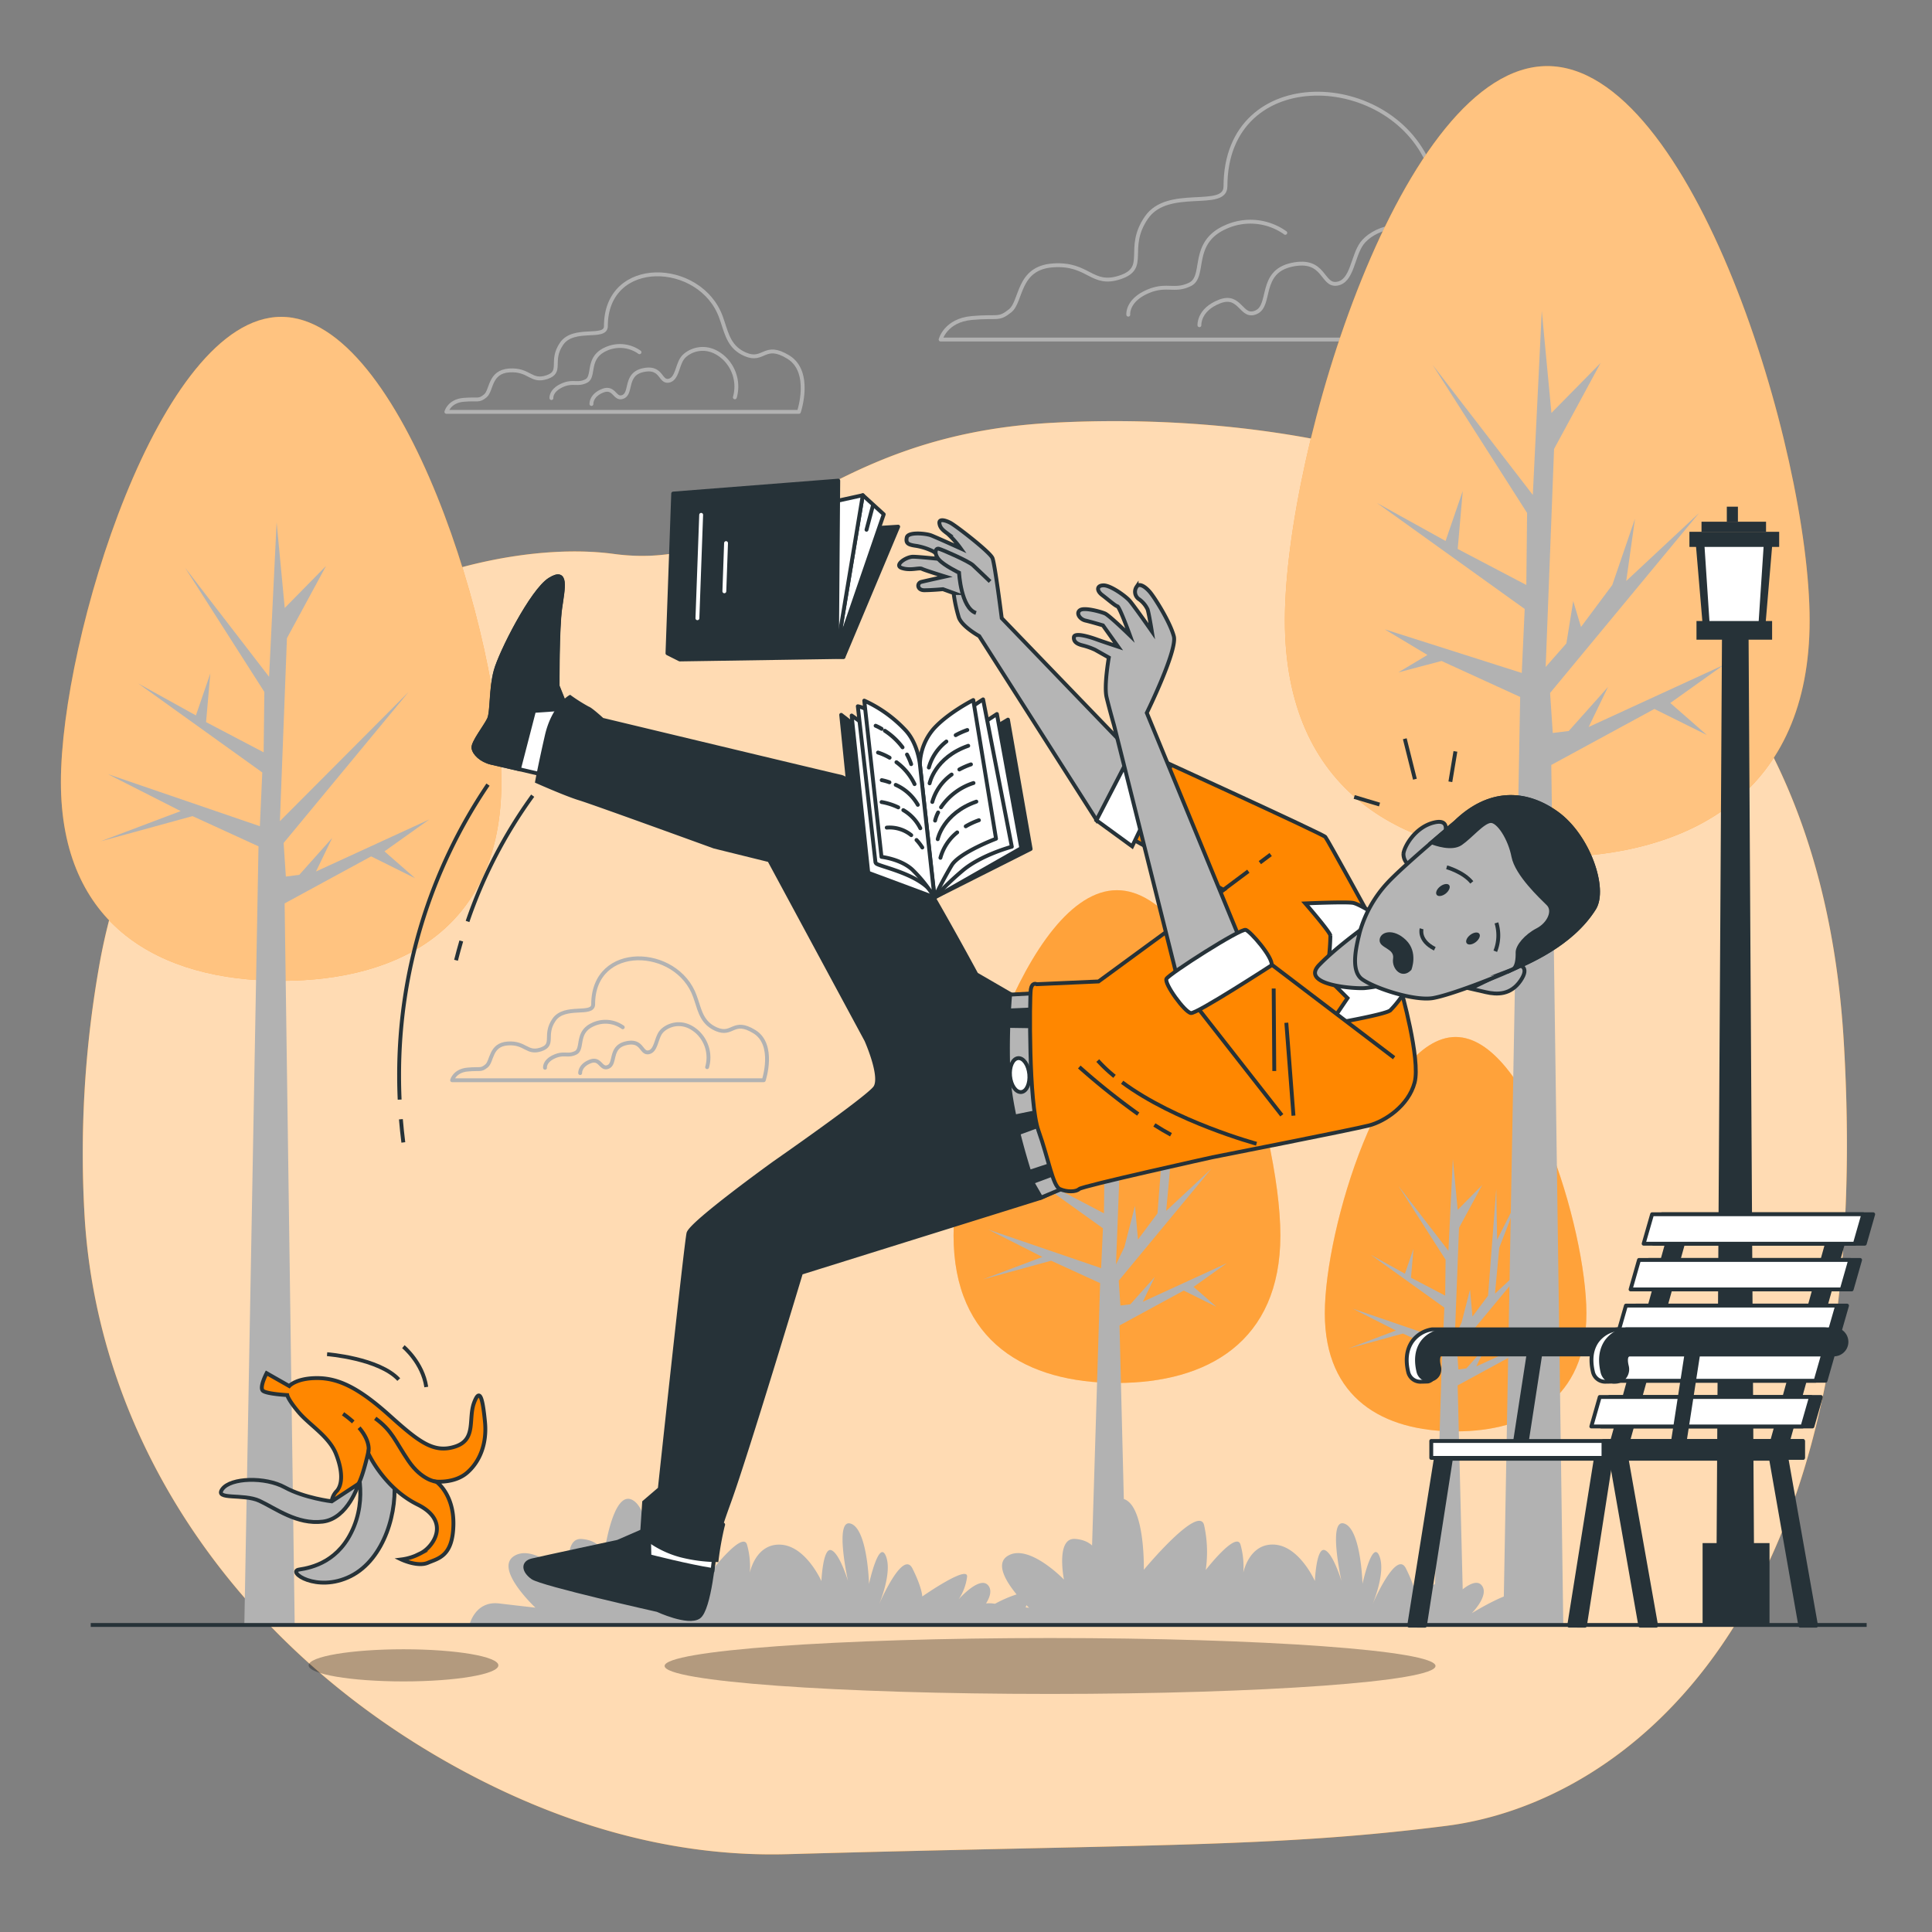 <svg xmlns="http://www.w3.org/2000/svg" viewBox="0 0 500 500"><rect x="0" y="0" width="500" height="500" fill="#808080" stroke="none"/><g id="freepik--background-simple--inject-155"><path d="M118.8,457.75c-57.59-31.4-93.18-84.67-96.87-142.37a278.79,278.79,0,0,1,3.55-64.31c14.76-87.51,95.14-112.88,133.34-107.72s51.73-30.55,113.35-33.92,196,9.16,205,160.18-58.6,197.25-102.73,202.9-76.7,4.74-170.69,7.35C172,480.73,143.12,471,118.8,457.75Z" style="fill:#FF8700"></path><path d="M118.8,457.75c-57.59-31.4-93.18-84.67-96.87-142.37a278.79,278.79,0,0,1,3.55-64.31c14.76-87.51,95.14-112.88,133.34-107.72s51.73-30.55,113.35-33.92,196,9.16,205,160.18-58.6,197.25-102.73,202.9-76.7,4.74-170.69,7.35C172,480.73,143.12,471,118.8,457.75Z" style="fill:#fff;opacity:0.7"></path></g><g id="freepik--shadow-2--inject-155"><path d="M371.51,431.15c0,4-44.66,7.24-99.76,7.24S172,435.15,172,431.15s44.67-7.23,99.76-7.23S371.51,427.16,371.51,431.15Z" style="opacity:0.3"></path></g><g id="freepik--shadow-1--inject-155"><ellipse cx="104.43" cy="430.99" rx="24.55" ry="4.16" style="opacity:0.3"></ellipse></g><g id="freepik--Clouds--inject-155"><path d="M371.07,46.16c-.23-.7-.47-1.41-.72-2.12-9.41-26.17-53.2-28-53.2,4.19,0,6.2-14.87,0-20.44,8.06s.62,13-6.82,15.48-8.05-3.71-17.34-3.09S264.49,78,261.4,80.45s-3.1,1.23-9.91,1.85-8.06,5.58-8.06,5.58H406.36s6.19-18.59-5-25.4S390.25,65,381.58,61.24C374.41,58.17,373.07,52.34,371.07,46.16Z" style="fill:none;stroke:#b2b2b2;stroke-linecap:round;stroke-linejoin:round"></path><path d="M376.7,81.1s3.38-10.43-4.91-18.1-16.87-3.38-19.33,0S350,72.82,346,73.43s-3.07-6.75-11.66-4.91-5.21,10.43-9.2,12.27-4-4.9-9.51-2.76-5.22,6.14-5.22,6.14" style="fill:none;stroke:#b2b2b2;stroke-linecap:round;stroke-linejoin:round"></path><path d="M332.63,60.26a15.53,15.53,0,0,0-15.71-1.37C308,63,312.14,71.53,308,73.58s-6.15-.34-11.27,2S292,81.44,292,81.44" style="fill:none;stroke:#b2b2b2;stroke-linecap:round;stroke-linejoin:round"></path><path d="M187,83.27c-.13-.4-.26-.79-.41-1.19-5.27-14.66-29.79-15.67-29.79,2.35,0,3.46-8.33,0-11.45,4.51s.35,7.28-3.81,8.67-4.51-2.08-9.72-1.74-4.51,5.21-6.24,6.6-1.74.69-5.55,1-4.51,3.12-4.51,3.12h91.24S210.26,96.22,204,92.4s-6.24,1.39-11.1-.69C188.9,90,188.15,86.73,187,83.27Z" style="fill:none;stroke:#b2b2b2;stroke-linecap:round;stroke-linejoin:round"></path><path d="M190.18,102.83a10.18,10.18,0,0,0-2.75-10.13c-4.64-4.3-9.45-1.89-10.82,0s-1.38,5.49-3.61,5.84-1.72-3.78-6.53-2.75-2.92,5.84-5.16,6.87-2.23-2.75-5.32-1.54-2.92,3.43-2.92,3.43" style="fill:none;stroke:#b2b2b2;stroke-linecap:round;stroke-linejoin:round"></path><path d="M165.5,91.16a8.71,8.71,0,0,0-8.8-.77c-5,2.3-2.68,7.08-5,8.23s-3.45-.19-6.32,1.15-2.67,3.25-2.67,3.25" style="fill:none;stroke:#b2b2b2;stroke-linecap:round;stroke-linejoin:round"></path><path d="M180.2,258.88q-.16-.53-.36-1.05c-4.65-13-26.33-13.85-26.33,2.08,0,3.06-7.36,0-10.12,4s.3,6.44-3.38,7.67-4-1.84-8.59-1.53-4,4.6-5.52,5.82-1.53.62-4.9.93-4,2.76-4,2.76h80.66s3.07-9.21-2.45-12.58-5.52,1.23-9.82-.61C181.86,264.83,181.19,261.94,180.2,258.88Z" style="fill:none;stroke:#b2b2b2;stroke-linecap:round;stroke-linejoin:round"></path><path d="M183,276.18a9,9,0,0,0-2.43-9c-4.1-3.8-8.35-1.67-9.57,0s-1.22,4.86-3.19,5.16S166.28,269,162,270s-2.58,5.17-4.56,6.08-2-2.43-4.71-1.37-2.58,3-2.58,3" style="fill:none;stroke:#b2b2b2;stroke-linecap:round;stroke-linejoin:round"></path><path d="M161.17,265.86a7.69,7.69,0,0,0-7.78-.68c-4.4,2-2.37,6.26-4.4,7.28s-3-.17-5.58,1-2.36,2.88-2.36,2.88" style="fill:none;stroke:#b2b2b2;stroke-linecap:round;stroke-linejoin:round"></path></g><g id="freepik--Trees--inject-155"><path d="M410.56,339.89c0,22.05-15.15,30.55-33.85,30.55s-33.85-8.5-33.85-30.55,15.16-71.52,33.85-71.52S410.56,317.84,410.56,339.89Z" style="fill:#FF8700"></path><path d="M410.56,339.89c0,22.05-15.15,30.55-33.85,30.55s-33.85-8.5-33.85-30.55,15.16-71.52,33.85-71.52S410.56,317.84,410.56,339.89Z" style="fill:#fff;opacity:0.23"></path><polygon points="376 299.96 374.85 323.7 361.93 306.93 374.12 326.02 374.01 335.31 365.16 330.67 365.81 323.18 363.59 329.63 354.74 324.73 373.8 338.41 373.43 346.67 350.07 338.67 361.26 344.34 348.95 348.99 363.08 345.12 373.22 349.76 371.04 420.73 378.78 420.73 377.24 358.54 390.53 351.31 397.3 354.67 392.58 350.54 399.47 345.63 382.06 353.63 384.55 348.47 379.48 354.15 377.42 354.41 377.08 349.25 396.31 326.02 386.9 334.8 388 322.93 393.19 309.51 387.45 320.86 387.23 307.7 385.11 335.31 381.07 340.73 380.44 333.76 378.25 342.28 376.51 345.89 377.59 317.76 383.6 306.67 377.25 313.12 376 299.96" style="fill:#b2b2b2"></polygon><path d="M468.33,160.57c0,44.23-30.4,61.29-67.9,61.29s-67.91-17.06-67.91-61.29S362.92,17.1,400.43,17.1,468.33,116.34,468.33,160.57Z" style="fill:#FF8700"></path><path d="M468.33,160.57c0,44.23-30.4,61.29-67.9,61.29s-67.91-17.06-67.91-61.29S362.92,17.1,400.43,17.1,468.33,116.34,468.33,160.57Z" style="fill:#fff;opacity:0.5"></path><polygon points="399.01 80.47 396.69 128.09 370.77 94.44 395.21 132.75 395.01 151.39 377.25 142.07 378.56 127.06 374.11 140 356.35 130.16 394.59 157.6 393.83 174.16 358.37 162.87 369.42 169.5 361.89 174.01 373.07 171.06 393.42 180.37 389.05 420.73 404.58 420.73 401.47 197.97 428.15 183.48 441.72 190.21 432.27 181.93 446.08 172.09 411.15 188.14 416.15 177.79 405.99 189.18 401.85 189.69 401.16 179.34 439.73 132.75 420.87 150.35 423.14 134.24 417.26 151.39 409.16 162.26 407.15 155.56 405.38 166.51 400.02 172.61 402.19 116.19 414.24 93.93 401.51 106.87 399.01 80.47" style="fill:#b2b2b2"></polygon><path d="M129.76,202.41c0,37.12-25.51,51.43-57,51.43s-57-14.31-57-51.43S41.31,82,72.78,82,129.76,165.29,129.76,202.41Z" style="fill:#FF8700"></path><path d="M129.76,202.41c0,37.12-25.51,51.43-57,51.43s-57-14.31-57-51.43S41.31,82,72.78,82,129.76,165.29,129.76,202.41Z" style="fill:#fff;opacity:0.5"></path><polygon points="71.59 135.19 69.64 175.16 47.89 146.92 68.41 179.06 68.23 194.7 53.33 186.88 54.43 174.29 50.7 185.15 35.79 176.89 67.88 199.91 67.25 213.82 27.93 200.35 46.76 209.91 26.04 217.73 49.83 211.21 66.9 219.03 63.23 420.73 76.27 420.73 73.66 233.8 96.05 221.63 107.43 227.28 99.5 220.33 111.09 212.08 81.78 225.54 85.97 216.86 77.45 226.41 73.98 226.85 73.4 218.16 105.76 179.06 72.44 212.51 74.26 165.16 84.37 146.48 73.69 157.34 71.59 135.19" style="fill:#b2b2b2"></polygon><path d="M331.36,319.73c0,27.55-18.93,38.18-42.29,38.18s-42.29-10.63-42.29-38.18,18.94-89.35,42.29-89.35S331.36,292.19,331.36,319.73Z" style="fill:#FF8700"></path><path d="M331.36,319.73c0,27.55-18.93,38.18-42.29,38.18s-42.29-10.63-42.29-38.18,18.94-89.35,42.29-89.35S331.36,292.19,331.36,319.73Z" style="fill:#fff;opacity:0.23"></path><polygon points="288.19 269.85 286.75 299.51 270.6 278.55 285.83 302.41 285.7 314.01 274.64 308.21 275.45 298.86 272.69 306.92 261.62 300.8 285.44 317.88 284.97 328.2 255.78 318.21 269.77 325.3 254.39 331.1 272.04 326.27 284.71 332.07 281.99 420.73 291.66 420.73 289.73 343.03 306.34 334 314.79 338.19 308.9 333.04 317.51 326.91 295.75 336.9 298.87 330.46 292.54 337.55 289.96 337.87 289.53 331.43 313.55 302.41 301.81 313.37 303.17 298.54 309.67 281.78 302.49 295.96 302.21 279.52 299.56 314.01 294.51 320.79 293.73 312.08 291 322.72 288.82 327.23 290.17 292.09 297.68 278.23 289.75 286.29 288.19 269.85" style="fill:#b2b2b2"></polygon></g><g id="freepik--Plants--inject-155"><path d="M393.58,413.15c-.36-3.26-12.69,4.35-12.69,4.35s4.71-4.71,2.54-7.25-7.62,3.62-7.62,3.62a13.59,13.59,0,0,0,2.18-5.8c.36-3.26-11.6,5.08-11.6,5.08s0-2.18-2.54-7.25-8.7,9.42-8.7,9.42,3.63-8.33,1.81-12.68-4.35,7.25-4.35,7.25-.36-14.14-4.71-15.59-.73,14.86-.73,14.86-2.17-7.25-4.35-8-2.53,8-2.53,8-4-9.06-10.52-9.42-8,7.25-8,7.25a21.12,21.12,0,0,0-.73-7.25c-1.09-3.63-9,6.57-9,6.57a32.06,32.06,0,0,0-.43-11.65c-1.45-5.44-15.59,11.6-15.59,11.6s.36-15.59-4.72-18.13-7.25,14.14-7.25,14.14-.72-3.62-5.8-4-2.9,10.52-2.9,10.52-9.06-9.43-14.5-6.16c-3.38,2-.45,6.72,2.24,10a32.33,32.33,0,0,0-5.57,2.42l-.66-.08a7.79,7.79,0,0,0-1.67,0c.94-1.52,1.65-3.4.53-4.7-2.18-2.54-7.61,3.62-7.61,3.62a13.65,13.65,0,0,0,2.17-5.8c.36-3.26-11.6,5.08-11.6,5.08s0-2.18-2.54-7.25-8.7,9.42-8.7,9.42,3.63-8.33,1.81-12.68-4.35,7.25-4.35,7.25-.36-14.14-4.71-15.59-.72,14.86-.72,14.86-2.18-7.25-4.35-8-2.54,8-2.54,8-4-9.06-10.52-9.42-8,7.25-8,7.25a21.12,21.12,0,0,0-.73-7.25c-1.08-3.63-9,6.57-9,6.57a32.18,32.18,0,0,0-.44-11.65c-1.45-5.44-15.59,11.6-15.59,11.6s.36-15.59-4.71-18.13-7.25,14.14-7.25,14.14-.73-3.62-5.81-4-2.9,10.52-2.9,10.52-9.06-9.43-14.5-6.16,5.44,13.41,5.44,13.41-3.26-.36-9.42-1.09-7.62,5.44-7.62,5.44h268.7S393.94,416.41,393.58,413.15ZM265.44,416c.07-.19.14-.38.2-.58l.69.68Z" style="fill:#b2b2b2"></path></g><g id="freepik--Streetlight--inject-155"><polygon points="454.01 414.28 444.17 414.28 445.65 164.48 452.53 164.48 454.01 414.28" style="fill:#263238"></polygon><polygon points="456.77 163.27 440.78 163.27 438.79 139.79 458.76 139.79 456.77 163.27" style="fill:#263238"></polygon><polygon points="454.98 163.27 442.57 163.27 441.02 139.79 456.53 139.79 454.98 163.27" style="fill:#fff"></polygon><rect x="437.22" y="137.63" width="23.23" height="3.91" style="fill:#263238"></rect><rect x="439.05" y="160.72" width="19.57" height="4.83" style="fill:#263238"></rect><rect x="440.35" y="135.02" width="16.7" height="2.61" style="fill:#263238"></rect><rect x="446.9" y="131.13" width="2.87" height="3.91" style="fill:#263238"></rect><rect x="440.63" y="399.35" width="17.32" height="21.02" style="fill:#263238"></rect></g><g id="freepik--Bench--inject-155"><path d="M367.6,357.59a3.23,3.23,0,0,1-3.15-2.49c-.76-3.18-.41-5.83,1-7.9a7.76,7.76,0,0,1,5.12-3.16,2.69,2.69,0,0,1,.4,0h53.37a3.24,3.24,0,0,1,0,6.48h-53a1.11,1.11,0,0,0-.58.43c-.15.23-.44.94,0,2.68s.57,3.48-1.17,3.9C369.33,357.56,367.85,357.59,367.6,357.59Z" style="fill:#fff;stroke:#263238;stroke-linecap:round;stroke-linejoin:round"></path><path d="M369.76,357.59a3.23,3.23,0,0,1-3.15-2.49c-.76-3.18-.41-5.83,1-7.9a7.76,7.76,0,0,1,5.12-3.16,2.69,2.69,0,0,1,.4,0h53.37a3.24,3.24,0,0,1,0,6.48h-53a1.11,1.11,0,0,0-.58.43c-.15.23-.44.94,0,2.68a3.24,3.24,0,0,1-2.4,3.9A3.2,3.2,0,0,1,369.76,357.59Z" style="fill:#263238"></path><line x1="393.54" y1="373.55" x2="397.41" y2="348.49" style="fill:none;stroke:#263238;stroke-linecap:round;stroke-linejoin:round;stroke-width:4px"></line><path d="M465.92,420.73H470l-8-45.16,16.06-57.73-3.83-1.07L458.07,375a2.07,2.07,0,0,0,0,1Z" style="fill:#263238;stroke:#263238;stroke-linecap:round;stroke-linejoin:round"></path><path d="M410.18,420.73l6.74-43.2H460v-4H415.32a2,2,0,0,0-1.94,1.56l-7.28,45.62Z" style="fill:#263238;stroke:#263238;stroke-linecap:round;stroke-linejoin:round"></path><path d="M368.77,420.73l6.73-43.2h43.08v-4H373.91a2,2,0,0,0-1.94,1.56l-7.28,45.62Z" style="fill:#263238;stroke:#263238;stroke-linecap:round;stroke-linejoin:round"></path><path d="M424.51,420.73h4.1l-8-45.16,16.06-57.73-3.84-1.07L416.66,375a2,2,0,0,0,0,1Z" style="fill:#263238;stroke:#263238;stroke-linecap:round;stroke-linejoin:round"></path><polygon points="427.93 321.87 482.6 321.87 484.78 314.25 430.12 314.25 427.93 321.87" style="fill:#263238;stroke:#263238;stroke-linecap:round;stroke-linejoin:round"></polygon><polygon points="424.55 333.7 479.21 333.7 481.39 326.07 426.73 326.07 424.55 333.7" style="fill:#263238;stroke:#263238;stroke-linecap:round;stroke-linejoin:round"></polygon><polygon points="421.16 345.52 475.82 345.52 478.01 337.89 423.35 337.89 421.16 345.52" style="fill:#263238;stroke:#263238;stroke-linecap:round;stroke-linejoin:round"></polygon><polygon points="417.78 357.34 472.44 357.34 474.62 349.71 419.96 349.71 417.78 357.34" style="fill:#263238;stroke:#263238;stroke-linecap:round;stroke-linejoin:round"></polygon><polygon points="414.39 369.17 469.05 369.17 471.24 361.54 416.57 361.54 414.39 369.17" style="fill:#263238;stroke:#263238;stroke-linecap:round;stroke-linejoin:round"></polygon><polygon points="425.37 321.87 480.04 321.87 482.22 314.25 427.56 314.25 425.37 321.87" style="fill:#fff;stroke:#263238;stroke-linecap:round;stroke-linejoin:round"></polygon><polygon points="421.99 333.7 476.65 333.7 478.83 326.07 424.17 326.07 421.99 333.7" style="fill:#fff;stroke:#263238;stroke-linecap:round;stroke-linejoin:round"></polygon><polygon points="418.6 345.52 473.26 345.52 475.45 337.89 420.79 337.89 418.6 345.52" style="fill:#fff;stroke:#263238;stroke-linecap:round;stroke-linejoin:round"></polygon><polygon points="415.22 357.34 469.88 357.34 472.06 349.71 417.4 349.71 415.22 357.34" style="fill:#fff;stroke:#263238;stroke-linecap:round;stroke-linejoin:round"></polygon><polygon points="411.83 369.17 466.49 369.17 468.68 361.54 414.01 361.54 411.83 369.17" style="fill:#fff;stroke:#263238;stroke-linecap:round;stroke-linejoin:round"></polygon><rect x="370.41" y="372.92" width="96.19" height="4.38" style="fill:#fff;stroke:#263238;stroke-linecap:round;stroke-linejoin:round"></rect><rect x="414.98" y="372.92" width="51.62" height="4.38" style="fill:#263238;stroke:#263238;stroke-linecap:round;stroke-linejoin:round"></rect><line x1="434.4" y1="373.55" x2="438.27" y2="348.49" style="fill:none;stroke:#263238;stroke-linecap:round;stroke-linejoin:round;stroke-width:4px"></line><path d="M415.41,357.59a3.25,3.25,0,0,1-3.15-2.49c-.75-3.18-.41-5.83,1-7.9a7.76,7.76,0,0,1,5.12-3.16,2.6,2.6,0,0,1,.4,0h53.37a3.24,3.24,0,0,1,0,6.48h-53a1.15,1.15,0,0,0-.58.43c-.14.23-.44.94,0,2.68s.95,3.48-.79,3.9C417.52,357.56,415.66,357.59,415.41,357.59Z" style="fill:#fff;stroke:#263238;stroke-linecap:round;stroke-linejoin:round"></path><path d="M417.88,357.59a3.23,3.23,0,0,1-3.15-2.49c-.75-3.18-.41-5.83,1-7.9a7.78,7.78,0,0,1,5.12-3.16,2.83,2.83,0,0,1,.41,0h53.36a3.24,3.24,0,0,1,0,6.48h-53a1.11,1.11,0,0,0-.58.43c-.15.23-.44.94,0,2.68a3.24,3.24,0,0,1-2.4,3.9A3.2,3.2,0,0,1,417.88,357.59Z" style="fill:#263238;stroke:#263238;stroke-linecap:round;stroke-linejoin:round"></path></g><g id="freepik--Floor--inject-155"><line x1="23.48" y1="420.54" x2="483.09" y2="420.54" style="fill:none;stroke:#263238;stroke-miterlimit:10"></line></g><g id="freepik--Banana--inject-155"><path d="M91.56,377s3.77,8.83.07,18S80.71,405.7,77.41,406.2s4.52,6.11,13.32,1.72,12.41-17.14,11.14-25.82-6.4-14.14-9.66-12S91.56,377,91.56,377Z" style="fill:#b5b5b5;stroke:#263238;stroke-miterlimit:10"></path><path d="M69,355.38s-2,3.79-.91,4.59,6.25,1.08,6.25,1.08.24,1.24,3,4.49,7.84,6.22,9.62,10.74,1.66,7.84.26,9.53a4.75,4.75,0,0,0-1.38,2.74s5.74-2.44,6.93-4.54,2.49-8,2.49-8,4,9,12.8,13.36,4,11.1.75,12.64a14.08,14.08,0,0,1-4.93,1.58s4.2,2,6.87.85,6.39-1.62,6.59-9.72-4.46-11.29-4.46-11.29,4.79.49,8-2.29,5.2-7.4,4.63-13.2-1.28-9.09-2.83-4.9.67,9.53-4.88,11.33-9.37-1.2-17-8.05-12.92-9.61-18.52-9.67-7.42,2.06-7.42,2.06Z" style="fill:#FF8700;stroke:#263238;stroke-miterlimit:10"></path><path d="M91.42,368a26.75,26.75,0,0,0-2.64-2.11" style="fill:none;stroke:#263238;stroke-miterlimit:10"></path><path d="M95.28,376.05s1-2.65-2.35-6.56" style="fill:none;stroke:#263238;stroke-miterlimit:10"></path><path d="M112.9,383.47s-3.74-.32-7.2-5.41-4.15-7.78-8.59-11" style="fill:none;stroke:#263238;stroke-miterlimit:10"></path><path d="M85.86,388.55s-7.08-.85-12.14-3.62-14-2.53-16.17.43,5.43,1.1,9.63,3.07,9.71,6.17,16.33,5.37S92.79,384,92.79,384Z" style="fill:#b5b5b5;stroke:#263238;stroke-miterlimit:10"></path><path d="M84.65,350.46s13.46,1.05,18.55,6.57" style="fill:none;stroke:#263238;stroke-miterlimit:10"></path><path d="M104.39,348.52s5,4.1,5.93,10.44" style="fill:none;stroke:#263238;stroke-miterlimit:10"></path></g><g id="freepik--Character--inject-155"><path d="M294.25,196.31l-35-36.32s-1.76-14-2.4-15.56-9.47-8.39-10.9-9.13-3-1.08-2.83.15,1,1.83,2.17,2.7a25.36,25.36,0,0,1,3.33,3.78s-6.34-2.87-7.63-3.37-6-1-6.32.54.36,1.88,2.49,2.18a15.55,15.55,0,0,1,4.29,1.39l3.3,2.16s-6.64-.73-8.43-.75-5.12,2.22-2.88,2.94,4.44-.18,5.15.19,6,2,6,2-4.85,1.07-6.12,1.38-1.1,2.15.7,2.16,4.86-.27,4.86-.27l2.76,1a38.62,38.62,0,0,0,1.35,6.31c.84,2.4,5.28,4.83,5.28,4.83l30.4,47.65Z" style="fill:#b5b5b5;stroke:#263238;stroke-miterlimit:10"></path><path d="M256.23,150.49s-3.28-3.16-4.43-4.22-7.88-4-8.82-4.25-1.31,1.3,0,2.8,5.22,3.4,5.22,3.4.49,9.12,4.39,10.42" style="fill:#b5b5b5;stroke:#263238;stroke-miterlimit:10"></path><path d="M146.58,183.39l-2.35-5.87s0-15.05.74-20.2,1.9-10.21-2.7-7.34-12.69,18.83-14,23.61-.85,10.68-1.75,12.56-4.16,6-4,7.4,2,3.25,4.67,3.86l14.72,3.41Z" style="fill:#fff;stroke:#263238;stroke-miterlimit:10"></path><path d="M145,157.32c.73-5.16,1.9-10.21-2.7-7.34s-12.69,18.83-14,23.61-.85,10.68-1.75,12.56-4.16,6-4,7.4,2,3.25,4.67,3.86l7.08,1.64,3.9-15.07,8.47-.59-2.35-5.87S144.24,162.47,145,157.32Z" style="fill:#263238;stroke:#263238;stroke-miterlimit:10"></path><path d="M167.89,395.53l-8,3.48s-19.74,4.23-22.19,4.82-2.25,2.73.13,4.43,32.33,8.41,32.33,8.41,7.94,3.69,10.7,1.78,4-16.43,4-16.43Z" style="fill:#263238;stroke:#263238;stroke-miterlimit:10"></path><path d="M168.07,402.75s10.08,2.6,16.35,3.56c.33-2.45.49-4.29.49-4.29l-17-6.49Z" style="fill:#fff;stroke:#263238;stroke-miterlimit:10"></path><path d="M263.3,258.31l-10.62-6.16S233.9,217.25,227.94,211s-8.22-9.54-10.41-10-61.66-14.73-61.66-14.73-3.05-2.79-3.71-2.94a44.47,44.47,0,0,1-4.65-2.93s-4.28,2.49-6,10S139,202.24,139,202.24s7.55,3.36,11,4.4,34.85,12.46,34.85,12.46l14.24,3.52,25.11,46.56s4.28,9.56,2.25,12.33-26,19.44-26,19.44-21.67,15.6-22.28,18.24-7.42,66.11-7.42,66.11l-4.05,3.47-.56,8.44a25.41,25.41,0,0,0,10.11,5.34,39.78,39.78,0,0,0,9.21,1.21,80.39,80.39,0,0,1,1.6-8.89c.67-1.93-2.8,6.06,1.69-6.33s18.55-59.14,18.55-59.14L269.41,310l4.87-2.21-8-47.37Z" style="fill:#263238;stroke:#263238;stroke-miterlimit:10"></path><path d="M268.69,257l-7.27.41a173.12,173.12,0,0,0-.46,20c.36,11.43,6.47,29.05,6.47,29.05l2,3.47,7.17-3s-5.94-26.38-6.17-33.38S268.69,257,268.69,257Z" style="fill:#b5b5b5;stroke:#263238;stroke-miterlimit:10"></path><path d="M266.38,278c.23,2.42-.7,4.49-2.08,4.62s-2.68-1.73-2.9-4.15.7-4.49,2.08-4.62S266.15,275.58,266.38,278Z" style="fill:#fff;stroke:#263238;stroke-miterlimit:10"></path><polyline points="259.42 261.58 268.35 261.18 267.94 265.61 260.36 265.5" style="fill:#263238;stroke:#263238;stroke-miterlimit:10"></polyline><polyline points="261.46 289.18 269.01 287.64 269.21 291.18 262.7 293.58 264.2 303.99 272.65 301.22 273.32 303.63 263.43 307.31" style="fill:#263238;stroke:#263238;stroke-miterlimit:10"></polyline><path d="M355.18,238.44s-11.56-21.1-12.19-21.85-45-21-45-21L289,214.9l27.66,15.4L284.3,254l-16,.71s-1.24-.69-1.54,1.45-.57,29.28,2,36.47,3.71,14.27,5.52,15.09,4.22.77,5,0,34.52-8.23,34.52-8.23,36.48-7.17,40.53-8.23,10.17-5.05,11.77-11.09-3.6-24.24-3.6-24.24Z" style="fill:#FF8700;stroke:#263238;stroke-miterlimit:10"></path><line x1="326.05" y1="223.25" x2="328.85" y2="221.15" style="fill:none;stroke:#263238;stroke-miterlimit:10"></line><line x1="316.61" y1="230.3" x2="323.07" y2="225.47" style="fill:none;stroke:#263238;stroke-miterlimit:10"></line><path d="M288.44,278.56a38.58,38.58,0,0,1-4.34-4.09" style="fill:none;stroke:#263238;stroke-miterlimit:10"></path><path d="M325.19,296s-21-5.69-34.78-15.91" style="fill:none;stroke:#263238;stroke-miterlimit:10"></path><path d="M298.75,291.13c1.44.92,2.89,1.78,4.3,2.54" style="fill:none;stroke:#263238;stroke-miterlimit:10"></path><path d="M279.32,276.14a183.21,183.21,0,0,0,15.25,12.18" style="fill:none;stroke:#263238;stroke-miterlimit:10"></path><path d="M355.79,236.56s-4-2.53-5.54-2.88-12.44.12-12.44.12,6.33,7.27,6.49,8.31a55.71,55.71,0,0,1-.46,6.29l1,6,3.9,3.9-4.57,6.75s14.38-2.47,15.64-3.58a27,27,0,0,0,4.71-6.52C366,252.32,355.79,236.56,355.79,236.56Z" style="fill:#fff;stroke:#263238;stroke-miterlimit:10"></path><path d="M355.18,238.44s-8.77,6.11-13.77,11.28,8.81,6.2,11.75,6a32.05,32.05,0,0,0,6.13-1.19S354.61,244.66,355.18,238.44Z" style="fill:#b5b5b5;stroke:#263238;stroke-miterlimit:10"></path><path d="M373.6,216.66s2.37-5-2.53-3.78-7.65,6.23-7.85,8a3.47,3.47,0,0,0,1.33,2.91Z" style="fill:#b5b5b5;stroke:#263238;stroke-miterlimit:10"></path><path d="M393,249.77s3.08.25.53,4-6.07,3.67-9,3l-4-.92Z" style="fill:#b5b5b5;stroke:#263238;stroke-miterlimit:10"></path><path d="M376.7,212.78s-13.38,11.11-17.65,15.73a31.25,31.25,0,0,0-7.15,12.75c-.62,2.66-2.67,9.79.59,12.15s13.67,5.76,18.48,4.87,16.69-5.54,20.3-7.31,15.26-6.26,21.29-15.89c3.17-5.07-1.47-18.75-9.71-24.65S385.2,204.54,376.7,212.78Z" style="fill:#b5b5b5;stroke:#263238;stroke-miterlimit:10"></path><path d="M402.85,210.43c-8.23-5.91-17.65-5.89-26.15,2.35,0,0-2.76,2.29-6.16,5.22,1,.39,5.2,1.86,7.48.29,2.62-1.8,5.72-5.68,7.75-5.81s5,4.54,5.89,9.16,7.18,10.47,9,12.28.19,5.25-2.76,6.77-5.18,4.2-5.15,5.81-.12,4-1.44,4.47c3.61-1.76,15.26-6.26,21.29-15.89C415.73,230,411.09,216.33,402.85,210.43Z" style="fill:#263238;stroke:#263238;stroke-miterlimit:10"></path><path d="M390.32,251.42c.36-.16.69-.32.95-.45l-1.31.5Z" style="fill:none;stroke:#263238;stroke-miterlimit:10"></path><path d="M374.15,231.26c-.89.69-1.94.84-2.33.33s0-1.49.9-2.18,1.94-.84,2.33-.33S375,230.57,374.15,231.26Z" style="fill:#263238"></path><path d="M381.93,243.81c-.9.69-1.94.84-2.34.32s0-1.48.9-2.17,1.94-.84,2.34-.33S382.82,243.11,381.93,243.81Z" style="fill:#263238"></path><path d="M374.4,224.45s4.32,1.2,6.5,3.91" style="fill:none;stroke:#263238;stroke-miterlimit:10"></path><path d="M387.28,238.84a11.11,11.11,0,0,1-.3,7.34" style="fill:none;stroke:#263238;stroke-miterlimit:10"></path><path d="M367.91,240.37s-.89,3,3.41,5.18" style="fill:none;stroke:#263238;stroke-miterlimit:10"></path><path d="M365.26,251s1.86-4.57-1.41-7.73-6.71-2.15-6.81,0,3.91,2.11,3.49,4.81S362.85,253.6,365.26,251Z" style="fill:#263238"></path><polygon points="303.04 198.14 293 219.03 283.75 212.29 293.91 192.63 303.04 198.14" style="fill:#fff;stroke:#263238;stroke-miterlimit:10"></polygon><path d="M321,243.32l-24.21-58.83s7.94-16.17,7-19.8-4.91-9.94-6.16-11.43-2.83-2.46-3.48-1.4a2.3,2.3,0,0,0,.48,3.11,6.73,6.73,0,0,1,2.37,2.75c.35,1.08,1.09,5.65,1.09,5.65s-4.66-6.68-5.77-7.93-4.89-3.94-6.69-3.95-1.91,1.35-.38,2.51,3.36,2.78,3.93,2.91,3.26,7.56,3.26,7.56-5.39-5.25-6.49-5.71-5.23-1.61-6.4-.88-.15,2.37,1.37,2.72,4.52,1.25,4.52,1.25l3.92,5.51s-4.09-1.35-5.56-1.89-5.76-1.93-5.88-.56,1.17,1.87,2.5,2.18a17.77,17.77,0,0,1,3,1.08l3.54,2s-1.29,7.31-.58,10.28,1.93,7.25,1.93,7.25l16.23,64.79Z" style="fill:#b5b5b5;stroke:#263238;stroke-miterlimit:10"></path><polyline points="360.79 273.74 323.35 245.27 306.86 256.86 331.73 288.63" style="fill:#FF8700;stroke:#263238;stroke-miterlimit:10"></polyline><path d="M329.11,249.8s-19.31,12.54-20.88,12.38-7-7.63-6.35-8.87,19.26-13.16,20.54-12.66S329.4,247.67,329.11,249.8Z" style="fill:#fff;stroke:#263238;stroke-miterlimit:10"></path><line x1="334.75" y1="288.73" x2="332.9" y2="264.69" style="fill:none;stroke:#263238;stroke-miterlimit:10"></line><line x1="329.78" y1="277.17" x2="329.63" y2="255.83" style="fill:none;stroke:#263238;stroke-miterlimit:10"></line><line x1="363.56" y1="191.19" x2="366.18" y2="201.66" style="fill:none;stroke:#263238;stroke-miterlimit:10"></line><line x1="350.47" y1="206.25" x2="357.02" y2="208.21" style="fill:none;stroke:#263238;stroke-miterlimit:10"></line><line x1="376.66" y1="194.46" x2="375.35" y2="202.32" style="fill:none;stroke:#263238;stroke-miterlimit:10"></line><path d="M103.75,289.66c.17,2,.38,4,.63,6" style="fill:none;stroke:#263238;stroke-miterlimit:10"></path><path d="M126.29,203.06a134,134,0,0,0-23,75.31q0,3.12.14,6.21" style="fill:none;stroke:#263238;stroke-miterlimit:10"></path><path d="M119.38,243.52c-.48,1.66-.94,3.34-1.36,5" style="fill:none;stroke:#263238;stroke-miterlimit:10"></path><path d="M137.86,205.92A123.21,123.21,0,0,0,121,238.47" style="fill:none;stroke:#263238;stroke-miterlimit:10"></path></g><g id="freepik--Books--inject-155"><path d="M217.7,185l19.69,15.31,23.47-14.07,5.87,33.47-24.85,12.52-19.55-5a.75.75,0,0,1-.41-.52Z" style="fill:#263238;stroke:#263238;stroke-linecap:round;stroke-linejoin:round"></path><path d="M220.41,185.18l4.26,40.33a.74.74,0,0,0,.31.46l16.9,6.29,22.43-12.77L258,184.79l-19.89,13.07Z" style="fill:#fff;stroke:#263238;stroke-linecap:round;stroke-linejoin:round"></path><path d="M222,182.78l4.56,40.32a.71.71,0,0,0,.34.47c1.57.91,12.87,3.17,14.94,8.69l-3.81-34.4S228.46,184,222,182.78Z" style="fill:#fff;stroke:#263238;stroke-linecap:round;stroke-linejoin:round"></path><path d="M238.07,197.86s.13-3.38,4.61-7.82A85.85,85.85,0,0,1,254.42,181l7.44,38.13s-8.08,2.15-12.85,6.27a71.28,71.28,0,0,0-7.13,6.9Z" style="fill:#fff;stroke:#263238;stroke-linecap:round;stroke-linejoin:round"></path><path d="M241.88,232.26a94.54,94.54,0,0,1,4.44-8.37c2.08-3.29,11.45-6.83,11.45-6.83l-5.89-35.89s-6.51,3.3-10.22,7.41a14.65,14.65,0,0,0-3.59,9.28Z" style="fill:#fff;stroke:#263238;stroke-linecap:round;stroke-linejoin:round"></path><path d="M238.07,197.86s-.46-5.36-3.7-8.85a33.57,33.57,0,0,0-10.7-7.69l4.46,40.44s5,.55,8,3.33a36.86,36.86,0,0,1,5.71,7.17Z" style="fill:#fff;stroke:#263238;stroke-linecap:round;stroke-linejoin:round"></path><path d="M247.33,190.26a19.58,19.58,0,0,1,3-1.34" style="fill:#fff;stroke:#263238;stroke-linecap:round;stroke-linejoin:round"></path><path d="M240.38,198.64a12.9,12.9,0,0,1,4.54-6.74" style="fill:#fff;stroke:#263238;stroke-linecap:round;stroke-linejoin:round"></path><path d="M240.58,202.73s1.32-6.69,10-9.72" style="fill:#fff;stroke:#263238;stroke-linecap:round;stroke-linejoin:round"></path><path d="M248.28,199.14a19.36,19.36,0,0,1,3-1.32" style="fill:#fff;stroke:#263238;stroke-linecap:round;stroke-linejoin:round"></path><path d="M241.28,207.55a13.06,13.06,0,0,1,5-7.1" style="fill:#fff;stroke:#263238;stroke-linecap:round;stroke-linejoin:round"></path><path d="M243.54,208.92a16,16,0,0,1,8.4-6.28" style="fill:#fff;stroke:#263238;stroke-linecap:round;stroke-linejoin:round"></path><path d="M242,212.37a9.39,9.39,0,0,1,.79-2.11" style="fill:#fff;stroke:#263238;stroke-linecap:round;stroke-linejoin:round"></path><path d="M242.68,217.18s1.32-6.69,10-9.72" style="fill:#fff;stroke:#263238;stroke-linecap:round;stroke-linejoin:round"></path><path d="M249.93,213.85a19.34,19.34,0,0,1,3.41-1.58" style="fill:#fff;stroke:#263238;stroke-linecap:round;stroke-linejoin:round"></path><path d="M243.38,222a12.79,12.79,0,0,1,4.34-6.58" style="fill:#fff;stroke:#263238;stroke-linecap:round;stroke-linejoin:round"></path><path d="M234.73,195.27a15.7,15.7,0,0,1,1.08,2.49" style="fill:#fff;stroke:#263238;stroke-linecap:round;stroke-linejoin:round"></path><path d="M229,189.12a18.18,18.18,0,0,1,4.58,4.29" style="fill:#fff;stroke:#263238;stroke-linecap:round;stroke-linejoin:round"></path><path d="M226.61,187.82a12.81,12.81,0,0,1,1.55.8" style="fill:#fff;stroke:#263238;stroke-linecap:round;stroke-linejoin:round"></path><path d="M232,197.26a15,15,0,0,1,4.69,5.67" style="fill:#fff;stroke:#263238;stroke-linecap:round;stroke-linejoin:round"></path><path d="M227.23,194.76a15,15,0,0,1,3,1.34" style="fill:#fff;stroke:#263238;stroke-linecap:round;stroke-linejoin:round"></path><path d="M231.81,203.12a12.36,12.36,0,0,1,5.72,5.17" style="fill:#fff;stroke:#263238;stroke-linecap:round;stroke-linejoin:round"></path><path d="M228.19,201.9a13.3,13.3,0,0,1,2,.56" style="fill:#fff;stroke:#263238;stroke-linecap:round;stroke-linejoin:round"></path><path d="M233.78,209.66a11.27,11.27,0,0,1,4.4,4.69" style="fill:#fff;stroke:#263238;stroke-linecap:round;stroke-linejoin:round"></path><path d="M228.15,207.57a16.47,16.47,0,0,1,4.32,1.38" style="fill:#fff;stroke:#263238;stroke-linecap:round;stroke-linejoin:round"></path><path d="M237.19,217.39a13,13,0,0,1,1.5,1.94" style="fill:#fff;stroke:#263238;stroke-linecap:round;stroke-linejoin:round"></path><path d="M229.49,214.19a8.93,8.93,0,0,1,6.34,1.95" style="fill:#fff;stroke:#263238;stroke-linecap:round;stroke-linejoin:round"></path><polygon points="218.29 170.02 232.45 136.3 185.02 139.3 181.13 168.16 218.29 170.02" style="fill:#263238;stroke:#263238;stroke-linecap:round;stroke-linejoin:round"></polygon><polygon points="216.6 168.37 228.71 133.1 223.29 128.16 216.6 168.37" style="fill:#fff;stroke:#263238;stroke-linecap:round;stroke-linejoin:round"></polygon><polygon points="223.29 128.16 210.03 131.08 216.6 168.37 223.29 128.16" style="fill:#fff;stroke:#263238;stroke-linecap:round;stroke-linejoin:round"></polygon><polygon points="174.22 127.73 172.74 169.07 175.92 170.67 218.29 170.02 216.6 168.37 216.94 124.39 174.22 127.73" style="fill:#263238;stroke:#263238;stroke-linecap:round;stroke-linejoin:round"></polygon><line x1="181.46" y1="133.24" x2="180.49" y2="160" style="fill:none;stroke:#fff;stroke-linecap:round;stroke-linejoin:round"></line><line x1="187.9" y1="140.55" x2="187.46" y2="153.03" style="fill:none;stroke:#fff;stroke-linecap:round;stroke-linejoin:round"></line><line x1="225.92" y1="130.8" x2="224.25" y2="137.1" style="fill:#fff;stroke:#263238;stroke-linecap:round;stroke-linejoin:round"></line></g></svg>